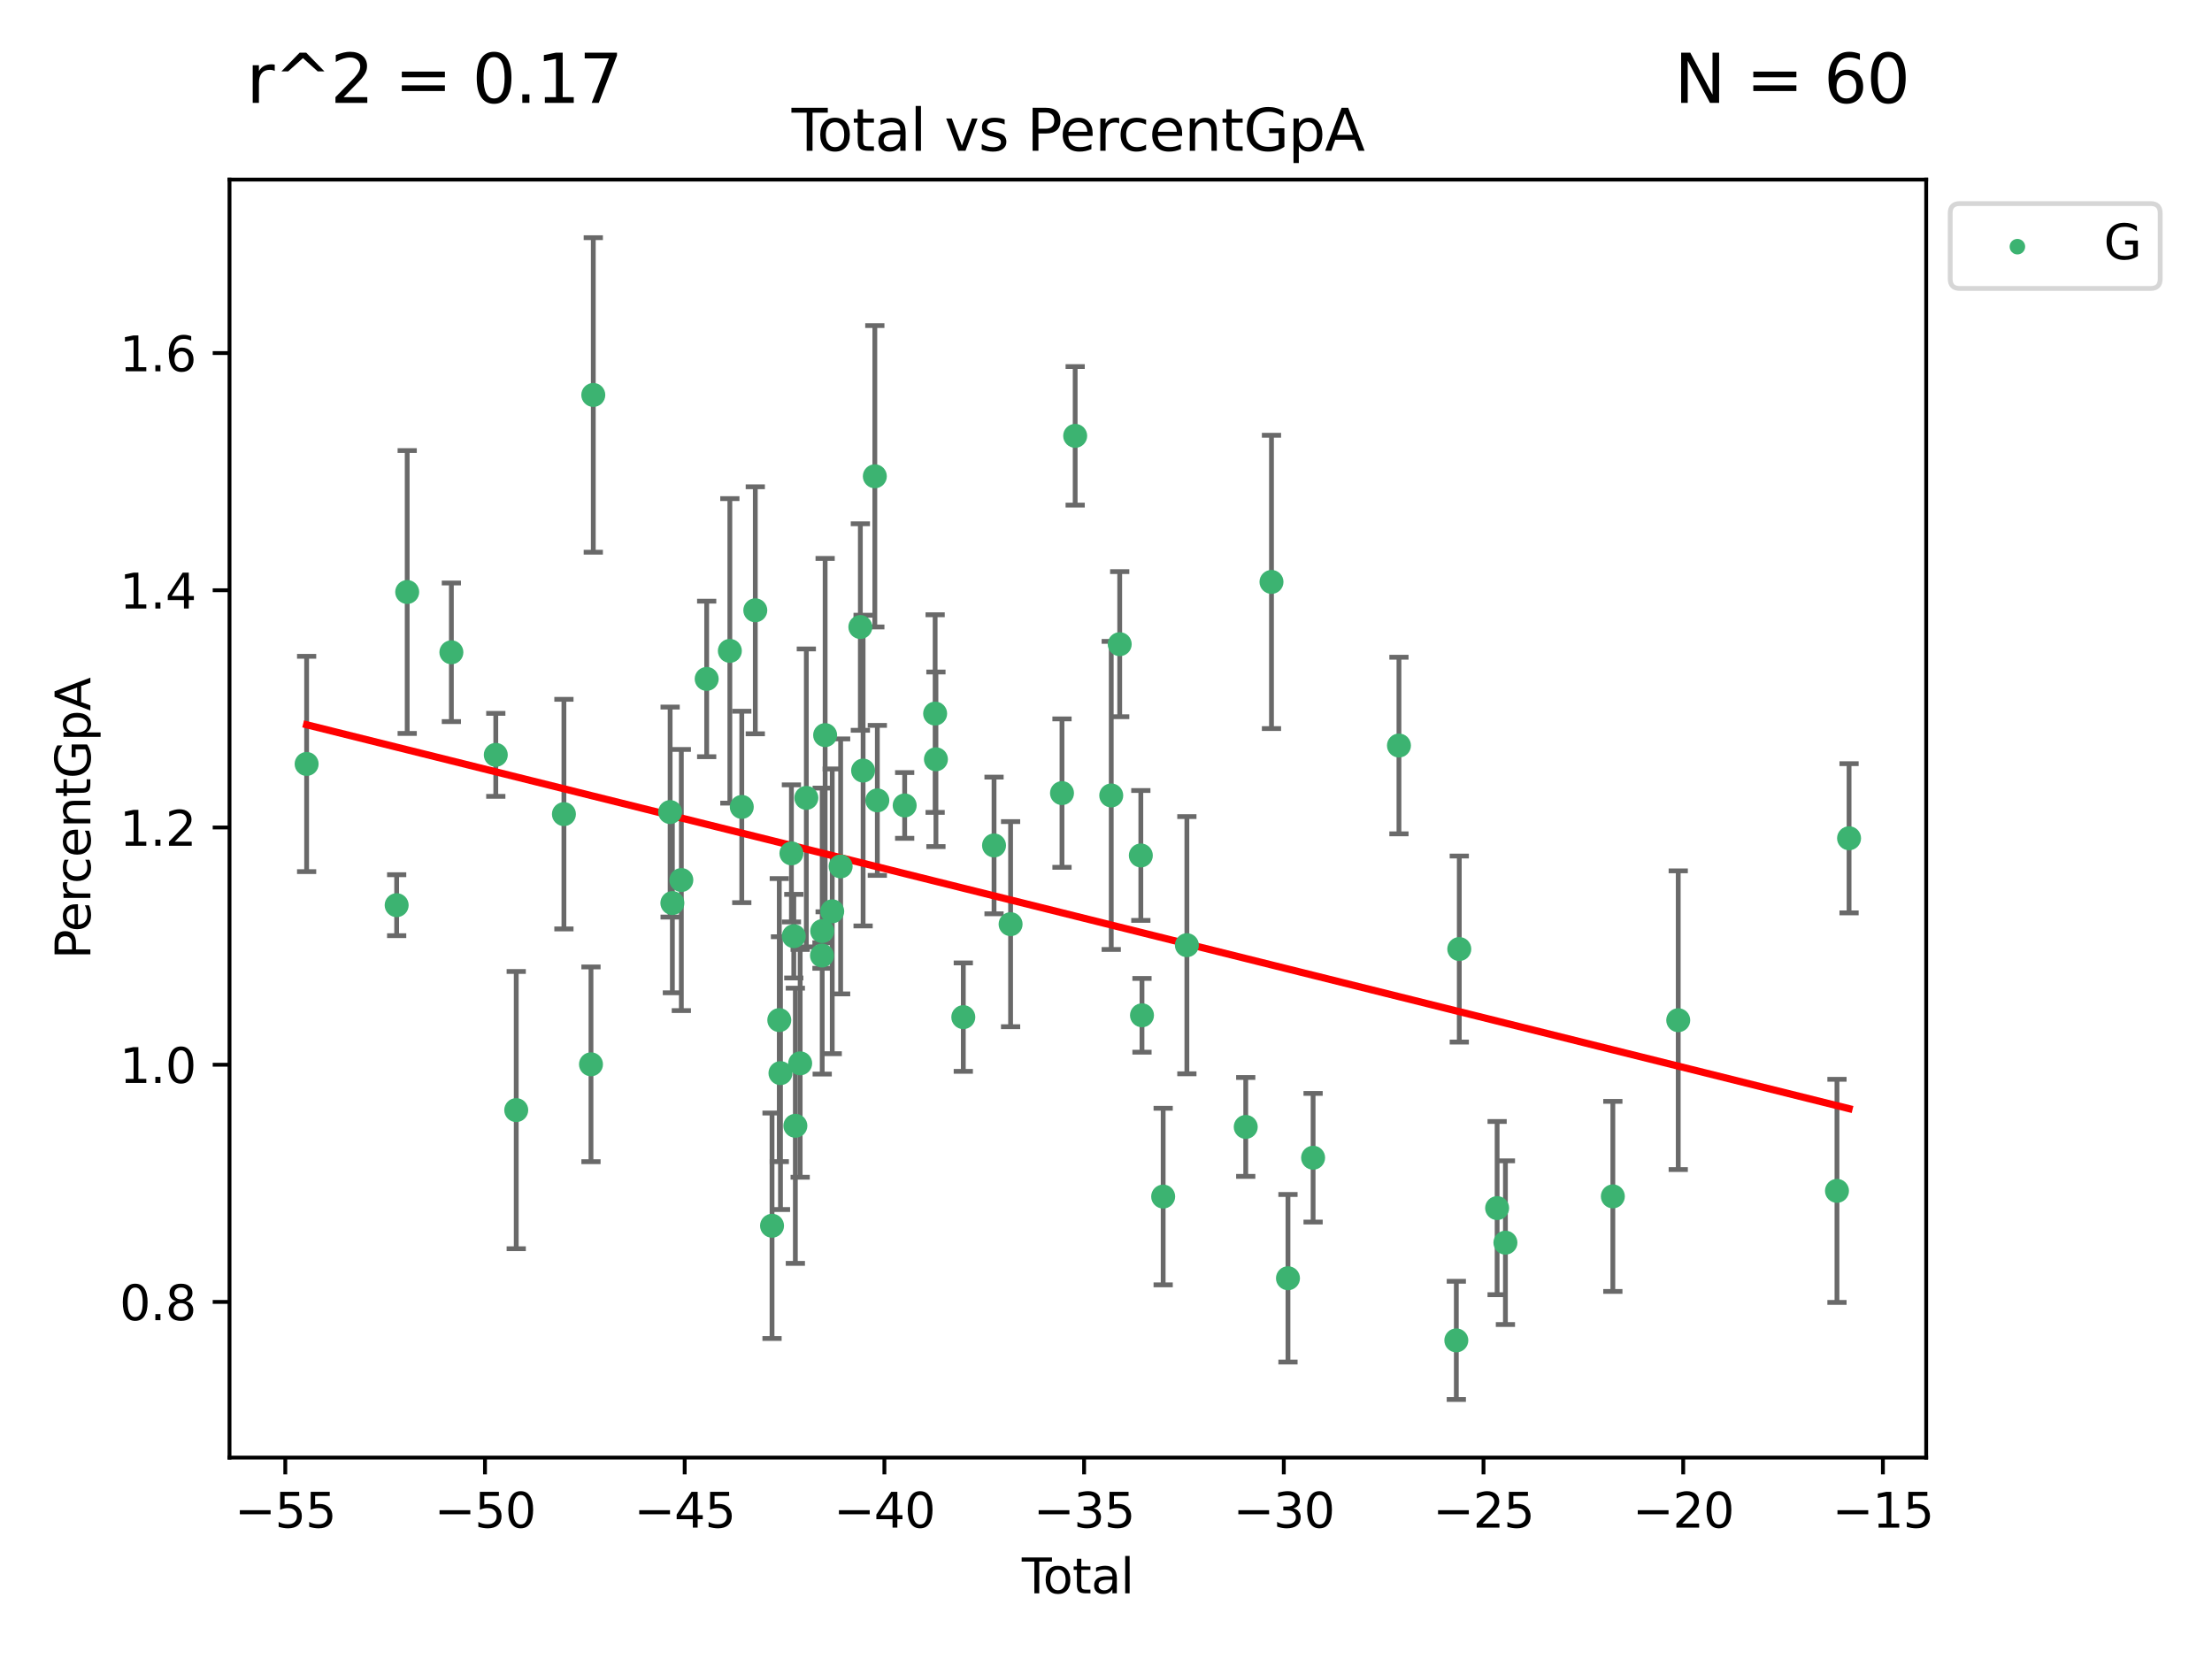 <?xml version="1.0" encoding="utf-8" standalone="no"?>
<!DOCTYPE svg PUBLIC "-//W3C//DTD SVG 1.1//EN"
  "http://www.w3.org/Graphics/SVG/1.1/DTD/svg11.dtd">
<svg xmlns:xlink="http://www.w3.org/1999/xlink" width="460.8pt" height="345.6pt" viewBox="0 0 460.8 345.6" xmlns="http://www.w3.org/2000/svg" version="1.1">
 <defs>
  <style type="text/css">*{stroke-linejoin: round; stroke-linecap: butt}</style>
 </defs>
 <g id="figure_1">
  <g id="patch_1">
   <path d="M 0 345.6 
L 460.8 345.6 
L 460.8 0 
L 0 0 
z
" style="fill: #ffffff"/>
  </g>
  <g id="axes_1">
   <g id="patch_2">
    <path d="M 47.81 303.64 
L 401.26 303.64 
L 401.26 37.411 
L 47.81 37.411 
z
" style="fill: #ffffff"/>
   </g>
   <g id="PathCollection_1">
    <defs>
     <path id="mb0b508dafa" d="M 0 1.118 
C 0.297 1.118 0.581 1 0.791 0.791 
C 1 0.581 1.118 0.297 1.118 0 
C 1.118 -0.297 1 -0.581 0.791 -0.791 
C 0.581 -1 0.297 -1.118 0 -1.118 
C -0.297 -1.118 -0.581 -1 -0.791 -0.791 
C -1 -0.581 -1.118 -0.297 -1.118 0 
C -1.118 0.297 -1 0.581 -0.791 0.791 
C -0.581 1 -0.297 1.118 0 1.118 
z
" style="stroke: #3cb371"/>
    </defs>
    <g clip-path="url(#p38a3cecf86)">
     <use xlink:href="#mb0b508dafa" x="63.876" y="159.147" style="fill: #3cb371; stroke: #3cb371"/>
     <use xlink:href="#mb0b508dafa" x="82.632" y="188.567" style="fill: #3cb371; stroke: #3cb371"/>
     <use xlink:href="#mb0b508dafa" x="84.826" y="123.325" style="fill: #3cb371; stroke: #3cb371"/>
     <use xlink:href="#mb0b508dafa" x="94.03" y="135.883" style="fill: #3cb371; stroke: #3cb371"/>
     <use xlink:href="#mb0b508dafa" x="103.282" y="157.252" style="fill: #3cb371; stroke: #3cb371"/>
     <use xlink:href="#mb0b508dafa" x="107.541" y="231.254" style="fill: #3cb371; stroke: #3cb371"/>
     <use xlink:href="#mb0b508dafa" x="117.475" y="169.597" style="fill: #3cb371; stroke: #3cb371"/>
     <use xlink:href="#mb0b508dafa" x="123.113" y="221.715" style="fill: #3cb371; stroke: #3cb371"/>
     <use xlink:href="#mb0b508dafa" x="123.593" y="82.275" style="fill: #3cb371; stroke: #3cb371"/>
     <use xlink:href="#mb0b508dafa" x="139.601" y="169.168" style="fill: #3cb371; stroke: #3cb371"/>
     <use xlink:href="#mb0b508dafa" x="140.069" y="188.124" style="fill: #3cb371; stroke: #3cb371"/>
     <use xlink:href="#mb0b508dafa" x="141.934" y="183.324" style="fill: #3cb371; stroke: #3cb371"/>
     <use xlink:href="#mb0b508dafa" x="147.214" y="141.432" style="fill: #3cb371; stroke: #3cb371"/>
     <use xlink:href="#mb0b508dafa" x="152.042" y="135.59" style="fill: #3cb371; stroke: #3cb371"/>
     <use xlink:href="#mb0b508dafa" x="154.527" y="168.099" style="fill: #3cb371; stroke: #3cb371"/>
     <use xlink:href="#mb0b508dafa" x="157.342" y="127.136" style="fill: #3cb371; stroke: #3cb371"/>
     <use xlink:href="#mb0b508dafa" x="160.829" y="255.346" style="fill: #3cb371; stroke: #3cb371"/>
     <use xlink:href="#mb0b508dafa" x="162.339" y="212.504" style="fill: #3cb371; stroke: #3cb371"/>
     <use xlink:href="#mb0b508dafa" x="162.587" y="223.553" style="fill: #3cb371; stroke: #3cb371"/>
     <use xlink:href="#mb0b508dafa" x="164.867" y="177.776" style="fill: #3cb371; stroke: #3cb371"/>
     <use xlink:href="#mb0b508dafa" x="165.362" y="195.019" style="fill: #3cb371; stroke: #3cb371"/>
     <use xlink:href="#mb0b508dafa" x="165.687" y="234.522" style="fill: #3cb371; stroke: #3cb371"/>
     <use xlink:href="#mb0b508dafa" x="166.69" y="221.514" style="fill: #3cb371; stroke: #3cb371"/>
     <use xlink:href="#mb0b508dafa" x="167.974" y="166.217" style="fill: #3cb371; stroke: #3cb371"/>
     <use xlink:href="#mb0b508dafa" x="171.235" y="199.054" style="fill: #3cb371; stroke: #3cb371"/>
     <use xlink:href="#mb0b508dafa" x="171.281" y="193.961" style="fill: #3cb371; stroke: #3cb371"/>
     <use xlink:href="#mb0b508dafa" x="171.891" y="153.139" style="fill: #3cb371; stroke: #3cb371"/>
     <use xlink:href="#mb0b508dafa" x="173.37" y="189.843" style="fill: #3cb371; stroke: #3cb371"/>
     <use xlink:href="#mb0b508dafa" x="175.12" y="180.483" style="fill: #3cb371; stroke: #3cb371"/>
     <use xlink:href="#mb0b508dafa" x="179.228" y="130.62" style="fill: #3cb371; stroke: #3cb371"/>
     <use xlink:href="#mb0b508dafa" x="179.8" y="160.525" style="fill: #3cb371; stroke: #3cb371"/>
     <use xlink:href="#mb0b508dafa" x="182.243" y="99.218" style="fill: #3cb371; stroke: #3cb371"/>
     <use xlink:href="#mb0b508dafa" x="182.766" y="166.734" style="fill: #3cb371; stroke: #3cb371"/>
     <use xlink:href="#mb0b508dafa" x="188.46" y="167.789" style="fill: #3cb371; stroke: #3cb371"/>
     <use xlink:href="#mb0b508dafa" x="194.806" y="148.652" style="fill: #3cb371; stroke: #3cb371"/>
     <use xlink:href="#mb0b508dafa" x="194.972" y="158.172" style="fill: #3cb371; stroke: #3cb371"/>
     <use xlink:href="#mb0b508dafa" x="200.674" y="211.891" style="fill: #3cb371; stroke: #3cb371"/>
     <use xlink:href="#mb0b508dafa" x="207.076" y="176.121" style="fill: #3cb371; stroke: #3cb371"/>
     <use xlink:href="#mb0b508dafa" x="210.525" y="192.52" style="fill: #3cb371; stroke: #3cb371"/>
     <use xlink:href="#mb0b508dafa" x="221.233" y="165.219" style="fill: #3cb371; stroke: #3cb371"/>
     <use xlink:href="#mb0b508dafa" x="223.979" y="90.795" style="fill: #3cb371; stroke: #3cb371"/>
     <use xlink:href="#mb0b508dafa" x="231.492" y="165.706" style="fill: #3cb371; stroke: #3cb371"/>
     <use xlink:href="#mb0b508dafa" x="233.256" y="134.195" style="fill: #3cb371; stroke: #3cb371"/>
     <use xlink:href="#mb0b508dafa" x="237.657" y="178.206" style="fill: #3cb371; stroke: #3cb371"/>
     <use xlink:href="#mb0b508dafa" x="237.897" y="211.505" style="fill: #3cb371; stroke: #3cb371"/>
     <use xlink:href="#mb0b508dafa" x="242.309" y="249.265" style="fill: #3cb371; stroke: #3cb371"/>
     <use xlink:href="#mb0b508dafa" x="247.248" y="196.899" style="fill: #3cb371; stroke: #3cb371"/>
     <use xlink:href="#mb0b508dafa" x="259.51" y="234.759" style="fill: #3cb371; stroke: #3cb371"/>
     <use xlink:href="#mb0b508dafa" x="264.872" y="121.225" style="fill: #3cb371; stroke: #3cb371"/>
     <use xlink:href="#mb0b508dafa" x="268.308" y="266.284" style="fill: #3cb371; stroke: #3cb371"/>
     <use xlink:href="#mb0b508dafa" x="273.543" y="241.175" style="fill: #3cb371; stroke: #3cb371"/>
     <use xlink:href="#mb0b508dafa" x="291.428" y="155.307" style="fill: #3cb371; stroke: #3cb371"/>
     <use xlink:href="#mb0b508dafa" x="303.379" y="279.228" style="fill: #3cb371; stroke: #3cb371"/>
     <use xlink:href="#mb0b508dafa" x="303.995" y="197.704" style="fill: #3cb371; stroke: #3cb371"/>
     <use xlink:href="#mb0b508dafa" x="311.879" y="251.669" style="fill: #3cb371; stroke: #3cb371"/>
     <use xlink:href="#mb0b508dafa" x="313.606" y="258.869" style="fill: #3cb371; stroke: #3cb371"/>
     <use xlink:href="#mb0b508dafa" x="335.986" y="249.228" style="fill: #3cb371; stroke: #3cb371"/>
     <use xlink:href="#mb0b508dafa" x="349.607" y="212.529" style="fill: #3cb371; stroke: #3cb371"/>
     <use xlink:href="#mb0b508dafa" x="382.675" y="248.078" style="fill: #3cb371; stroke: #3cb371"/>
     <use xlink:href="#mb0b508dafa" x="385.194" y="174.626" style="fill: #3cb371; stroke: #3cb371"/>
    </g>
   </g>
   <g id="matplotlib.axis_1">
    <g id="xtick_1">
     <g id="line2d_1">
      <defs>
       <path id="medd1339445" d="M 0 0 
L 0 3.5 
" style="stroke: #000000; stroke-width: 0.8"/>
      </defs>
      <g>
       <use xlink:href="#medd1339445" x="59.43" y="303.64" style="stroke: #000000; stroke-width: 0.8"/>
      </g>
     </g>
     <g id="text_1">
      <!-- −55 -->
      <g transform="translate(48.878 318.238)scale(0.1 -0.1)">
       <defs>
        <path id="DejaVuSans-2212" d="M 678 2272 
L 4684 2272 
L 4684 1741 
L 678 1741 
L 678 2272 
z
" transform="scale(0.016)"/>
        <path id="DejaVuSans-35" d="M 691 4666 
L 3169 4666 
L 3169 4134 
L 1269 4134 
L 1269 2991 
Q 1406 3038 1543 3061 
Q 1681 3084 1819 3084 
Q 2600 3084 3056 2656 
Q 3513 2228 3513 1497 
Q 3513 744 3044 326 
Q 2575 -91 1722 -91 
Q 1428 -91 1123 -41 
Q 819 9 494 109 
L 494 744 
Q 775 591 1075 516 
Q 1375 441 1709 441 
Q 2250 441 2565 725 
Q 2881 1009 2881 1497 
Q 2881 1984 2565 2268 
Q 2250 2553 1709 2553 
Q 1456 2553 1204 2497 
Q 953 2441 691 2322 
L 691 4666 
z
" transform="scale(0.016)"/>
       </defs>
       <use xlink:href="#DejaVuSans-2212"/>
       <use xlink:href="#DejaVuSans-35" x="83.789"/>
       <use xlink:href="#DejaVuSans-35" x="147.412"/>
      </g>
     </g>
    </g>
    <g id="xtick_2">
     <g id="line2d_2">
      <g>
       <use xlink:href="#medd1339445" x="101.032" y="303.64" style="stroke: #000000; stroke-width: 0.8"/>
      </g>
     </g>
     <g id="text_2">
      <!-- −50 -->
      <g transform="translate(90.48 318.238)scale(0.1 -0.1)">
       <defs>
        <path id="DejaVuSans-30" d="M 2034 4250 
Q 1547 4250 1301 3770 
Q 1056 3291 1056 2328 
Q 1056 1369 1301 889 
Q 1547 409 2034 409 
Q 2525 409 2770 889 
Q 3016 1369 3016 2328 
Q 3016 3291 2770 3770 
Q 2525 4250 2034 4250 
z
M 2034 4750 
Q 2819 4750 3233 4129 
Q 3647 3509 3647 2328 
Q 3647 1150 3233 529 
Q 2819 -91 2034 -91 
Q 1250 -91 836 529 
Q 422 1150 422 2328 
Q 422 3509 836 4129 
Q 1250 4750 2034 4750 
z
" transform="scale(0.016)"/>
       </defs>
       <use xlink:href="#DejaVuSans-2212"/>
       <use xlink:href="#DejaVuSans-35" x="83.789"/>
       <use xlink:href="#DejaVuSans-30" x="147.412"/>
      </g>
     </g>
    </g>
    <g id="xtick_3">
     <g id="line2d_3">
      <g>
       <use xlink:href="#medd1339445" x="142.634" y="303.64" style="stroke: #000000; stroke-width: 0.8"/>
      </g>
     </g>
     <g id="text_3">
      <!-- −45 -->
      <g transform="translate(132.081 318.238)scale(0.1 -0.1)">
       <defs>
        <path id="DejaVuSans-34" d="M 2419 4116 
L 825 1625 
L 2419 1625 
L 2419 4116 
z
M 2253 4666 
L 3047 4666 
L 3047 1625 
L 3713 1625 
L 3713 1100 
L 3047 1100 
L 3047 0 
L 2419 0 
L 2419 1100 
L 313 1100 
L 313 1709 
L 2253 4666 
z
" transform="scale(0.016)"/>
       </defs>
       <use xlink:href="#DejaVuSans-2212"/>
       <use xlink:href="#DejaVuSans-34" x="83.789"/>
       <use xlink:href="#DejaVuSans-35" x="147.412"/>
      </g>
     </g>
    </g>
    <g id="xtick_4">
     <g id="line2d_4">
      <g>
       <use xlink:href="#medd1339445" x="184.235" y="303.64" style="stroke: #000000; stroke-width: 0.8"/>
      </g>
     </g>
     <g id="text_4">
      <!-- −40 -->
      <g transform="translate(173.683 318.238)scale(0.1 -0.1)">
       <use xlink:href="#DejaVuSans-2212"/>
       <use xlink:href="#DejaVuSans-34" x="83.789"/>
       <use xlink:href="#DejaVuSans-30" x="147.412"/>
      </g>
     </g>
    </g>
    <g id="xtick_5">
     <g id="line2d_5">
      <g>
       <use xlink:href="#medd1339445" x="225.837" y="303.64" style="stroke: #000000; stroke-width: 0.8"/>
      </g>
     </g>
     <g id="text_5">
      <!-- −35 -->
      <g transform="translate(215.285 318.238)scale(0.1 -0.1)">
       <defs>
        <path id="DejaVuSans-33" d="M 2597 2516 
Q 3050 2419 3304 2112 
Q 3559 1806 3559 1356 
Q 3559 666 3084 287 
Q 2609 -91 1734 -91 
Q 1441 -91 1130 -33 
Q 819 25 488 141 
L 488 750 
Q 750 597 1062 519 
Q 1375 441 1716 441 
Q 2309 441 2620 675 
Q 2931 909 2931 1356 
Q 2931 1769 2642 2001 
Q 2353 2234 1838 2234 
L 1294 2234 
L 1294 2753 
L 1863 2753 
Q 2328 2753 2575 2939 
Q 2822 3125 2822 3475 
Q 2822 3834 2567 4026 
Q 2313 4219 1838 4219 
Q 1578 4219 1281 4162 
Q 984 4106 628 3988 
L 628 4550 
Q 988 4650 1302 4700 
Q 1616 4750 1894 4750 
Q 2613 4750 3031 4423 
Q 3450 4097 3450 3541 
Q 3450 3153 3228 2886 
Q 3006 2619 2597 2516 
z
" transform="scale(0.016)"/>
       </defs>
       <use xlink:href="#DejaVuSans-2212"/>
       <use xlink:href="#DejaVuSans-33" x="83.789"/>
       <use xlink:href="#DejaVuSans-35" x="147.412"/>
      </g>
     </g>
    </g>
    <g id="xtick_6">
     <g id="line2d_6">
      <g>
       <use xlink:href="#medd1339445" x="267.439" y="303.64" style="stroke: #000000; stroke-width: 0.8"/>
      </g>
     </g>
     <g id="text_6">
      <!-- −30 -->
      <g transform="translate(256.886 318.238)scale(0.1 -0.1)">
       <use xlink:href="#DejaVuSans-2212"/>
       <use xlink:href="#DejaVuSans-33" x="83.789"/>
       <use xlink:href="#DejaVuSans-30" x="147.412"/>
      </g>
     </g>
    </g>
    <g id="xtick_7">
     <g id="line2d_7">
      <g>
       <use xlink:href="#medd1339445" x="309.041" y="303.64" style="stroke: #000000; stroke-width: 0.8"/>
      </g>
     </g>
     <g id="text_7">
      <!-- −25 -->
      <g transform="translate(298.488 318.238)scale(0.1 -0.1)">
       <defs>
        <path id="DejaVuSans-32" d="M 1228 531 
L 3431 531 
L 3431 0 
L 469 0 
L 469 531 
Q 828 903 1448 1529 
Q 2069 2156 2228 2338 
Q 2531 2678 2651 2914 
Q 2772 3150 2772 3378 
Q 2772 3750 2511 3984 
Q 2250 4219 1831 4219 
Q 1534 4219 1204 4116 
Q 875 4013 500 3803 
L 500 4441 
Q 881 4594 1212 4672 
Q 1544 4750 1819 4750 
Q 2544 4750 2975 4387 
Q 3406 4025 3406 3419 
Q 3406 3131 3298 2873 
Q 3191 2616 2906 2266 
Q 2828 2175 2409 1742 
Q 1991 1309 1228 531 
z
" transform="scale(0.016)"/>
       </defs>
       <use xlink:href="#DejaVuSans-2212"/>
       <use xlink:href="#DejaVuSans-32" x="83.789"/>
       <use xlink:href="#DejaVuSans-35" x="147.412"/>
      </g>
     </g>
    </g>
    <g id="xtick_8">
     <g id="line2d_8">
      <g>
       <use xlink:href="#medd1339445" x="350.642" y="303.64" style="stroke: #000000; stroke-width: 0.8"/>
      </g>
     </g>
     <g id="text_8">
      <!-- −20 -->
      <g transform="translate(340.09 318.238)scale(0.1 -0.1)">
       <use xlink:href="#DejaVuSans-2212"/>
       <use xlink:href="#DejaVuSans-32" x="83.789"/>
       <use xlink:href="#DejaVuSans-30" x="147.412"/>
      </g>
     </g>
    </g>
    <g id="xtick_9">
     <g id="line2d_9">
      <g>
       <use xlink:href="#medd1339445" x="392.244" y="303.64" style="stroke: #000000; stroke-width: 0.8"/>
      </g>
     </g>
     <g id="text_9">
      <!-- −15 -->
      <g transform="translate(381.692 318.238)scale(0.1 -0.1)">
       <defs>
        <path id="DejaVuSans-31" d="M 794 531 
L 1825 531 
L 1825 4091 
L 703 3866 
L 703 4441 
L 1819 4666 
L 2450 4666 
L 2450 531 
L 3481 531 
L 3481 0 
L 794 0 
L 794 531 
z
" transform="scale(0.016)"/>
       </defs>
       <use xlink:href="#DejaVuSans-2212"/>
       <use xlink:href="#DejaVuSans-31" x="83.789"/>
       <use xlink:href="#DejaVuSans-35" x="147.412"/>
      </g>
     </g>
    </g>
    <g id="text_10">
     <!-- Total -->
     <g transform="translate(212.858 331.917)scale(0.1 -0.1)">
      <defs>
       <path id="DejaVuSans-54" d="M -19 4666 
L 3928 4666 
L 3928 4134 
L 2272 4134 
L 2272 0 
L 1638 0 
L 1638 4134 
L -19 4134 
L -19 4666 
z
" transform="scale(0.016)"/>
       <path id="DejaVuSans-6f" d="M 1959 3097 
Q 1497 3097 1228 2736 
Q 959 2375 959 1747 
Q 959 1119 1226 758 
Q 1494 397 1959 397 
Q 2419 397 2687 759 
Q 2956 1122 2956 1747 
Q 2956 2369 2687 2733 
Q 2419 3097 1959 3097 
z
M 1959 3584 
Q 2709 3584 3137 3096 
Q 3566 2609 3566 1747 
Q 3566 888 3137 398 
Q 2709 -91 1959 -91 
Q 1206 -91 779 398 
Q 353 888 353 1747 
Q 353 2609 779 3096 
Q 1206 3584 1959 3584 
z
" transform="scale(0.016)"/>
       <path id="DejaVuSans-74" d="M 1172 4494 
L 1172 3500 
L 2356 3500 
L 2356 3053 
L 1172 3053 
L 1172 1153 
Q 1172 725 1289 603 
Q 1406 481 1766 481 
L 2356 481 
L 2356 0 
L 1766 0 
Q 1100 0 847 248 
Q 594 497 594 1153 
L 594 3053 
L 172 3053 
L 172 3500 
L 594 3500 
L 594 4494 
L 1172 4494 
z
" transform="scale(0.016)"/>
       <path id="DejaVuSans-61" d="M 2194 1759 
Q 1497 1759 1228 1600 
Q 959 1441 959 1056 
Q 959 750 1161 570 
Q 1363 391 1709 391 
Q 2188 391 2477 730 
Q 2766 1069 2766 1631 
L 2766 1759 
L 2194 1759 
z
M 3341 1997 
L 3341 0 
L 2766 0 
L 2766 531 
Q 2569 213 2275 61 
Q 1981 -91 1556 -91 
Q 1019 -91 701 211 
Q 384 513 384 1019 
Q 384 1609 779 1909 
Q 1175 2209 1959 2209 
L 2766 2209 
L 2766 2266 
Q 2766 2663 2505 2880 
Q 2244 3097 1772 3097 
Q 1472 3097 1187 3025 
Q 903 2953 641 2809 
L 641 3341 
Q 956 3463 1253 3523 
Q 1550 3584 1831 3584 
Q 2591 3584 2966 3190 
Q 3341 2797 3341 1997 
z
" transform="scale(0.016)"/>
       <path id="DejaVuSans-6c" d="M 603 4863 
L 1178 4863 
L 1178 0 
L 603 0 
L 603 4863 
z
" transform="scale(0.016)"/>
      </defs>
      <use xlink:href="#DejaVuSans-54"/>
      <use xlink:href="#DejaVuSans-6f" x="44.084"/>
      <use xlink:href="#DejaVuSans-74" x="105.266"/>
      <use xlink:href="#DejaVuSans-61" x="144.475"/>
      <use xlink:href="#DejaVuSans-6c" x="205.754"/>
     </g>
    </g>
   </g>
   <g id="matplotlib.axis_2">
    <g id="ytick_1">
     <g id="line2d_10">
      <defs>
       <path id="m74c313bde9" d="M 0 0 
L -3.5 0 
" style="stroke: #000000; stroke-width: 0.8"/>
      </defs>
      <g>
       <use xlink:href="#m74c313bde9" x="47.81" y="271.219" style="stroke: #000000; stroke-width: 0.8"/>
      </g>
     </g>
     <g id="text_11">
      <!-- 0.8 -->
      <g transform="translate(24.907 275.018)scale(0.1 -0.1)">
       <defs>
        <path id="DejaVuSans-2e" d="M 684 794 
L 1344 794 
L 1344 0 
L 684 0 
L 684 794 
z
" transform="scale(0.016)"/>
        <path id="DejaVuSans-38" d="M 2034 2216 
Q 1584 2216 1326 1975 
Q 1069 1734 1069 1313 
Q 1069 891 1326 650 
Q 1584 409 2034 409 
Q 2484 409 2743 651 
Q 3003 894 3003 1313 
Q 3003 1734 2745 1975 
Q 2488 2216 2034 2216 
z
M 1403 2484 
Q 997 2584 770 2862 
Q 544 3141 544 3541 
Q 544 4100 942 4425 
Q 1341 4750 2034 4750 
Q 2731 4750 3128 4425 
Q 3525 4100 3525 3541 
Q 3525 3141 3298 2862 
Q 3072 2584 2669 2484 
Q 3125 2378 3379 2068 
Q 3634 1759 3634 1313 
Q 3634 634 3220 271 
Q 2806 -91 2034 -91 
Q 1263 -91 848 271 
Q 434 634 434 1313 
Q 434 1759 690 2068 
Q 947 2378 1403 2484 
z
M 1172 3481 
Q 1172 3119 1398 2916 
Q 1625 2713 2034 2713 
Q 2441 2713 2670 2916 
Q 2900 3119 2900 3481 
Q 2900 3844 2670 4047 
Q 2441 4250 2034 4250 
Q 1625 4250 1398 4047 
Q 1172 3844 1172 3481 
z
" transform="scale(0.016)"/>
       </defs>
       <use xlink:href="#DejaVuSans-30"/>
       <use xlink:href="#DejaVuSans-2e" x="63.623"/>
       <use xlink:href="#DejaVuSans-38" x="95.41"/>
      </g>
     </g>
    </g>
    <g id="ytick_2">
     <g id="line2d_11">
      <g>
       <use xlink:href="#m74c313bde9" x="47.81" y="221.8" style="stroke: #000000; stroke-width: 0.8"/>
      </g>
     </g>
     <g id="text_12">
      <!-- 1.0 -->
      <g transform="translate(24.907 225.599)scale(0.1 -0.1)">
       <use xlink:href="#DejaVuSans-31"/>
       <use xlink:href="#DejaVuSans-2e" x="63.623"/>
       <use xlink:href="#DejaVuSans-30" x="95.41"/>
      </g>
     </g>
    </g>
    <g id="ytick_3">
     <g id="line2d_12">
      <g>
       <use xlink:href="#m74c313bde9" x="47.81" y="172.382" style="stroke: #000000; stroke-width: 0.8"/>
      </g>
     </g>
     <g id="text_13">
      <!-- 1.2 -->
      <g transform="translate(24.907 176.181)scale(0.1 -0.1)">
       <use xlink:href="#DejaVuSans-31"/>
       <use xlink:href="#DejaVuSans-2e" x="63.623"/>
       <use xlink:href="#DejaVuSans-32" x="95.41"/>
      </g>
     </g>
    </g>
    <g id="ytick_4">
     <g id="line2d_13">
      <g>
       <use xlink:href="#m74c313bde9" x="47.81" y="122.963" style="stroke: #000000; stroke-width: 0.8"/>
      </g>
     </g>
     <g id="text_14">
      <!-- 1.4 -->
      <g transform="translate(24.907 126.763)scale(0.1 -0.1)">
       <use xlink:href="#DejaVuSans-31"/>
       <use xlink:href="#DejaVuSans-2e" x="63.623"/>
       <use xlink:href="#DejaVuSans-34" x="95.41"/>
      </g>
     </g>
    </g>
    <g id="ytick_5">
     <g id="line2d_14">
      <g>
       <use xlink:href="#m74c313bde9" x="47.81" y="73.545" style="stroke: #000000; stroke-width: 0.8"/>
      </g>
     </g>
     <g id="text_15">
      <!-- 1.6 -->
      <g transform="translate(24.907 77.344)scale(0.1 -0.1)">
       <defs>
        <path id="DejaVuSans-36" d="M 2113 2584 
Q 1688 2584 1439 2293 
Q 1191 2003 1191 1497 
Q 1191 994 1439 701 
Q 1688 409 2113 409 
Q 2538 409 2786 701 
Q 3034 994 3034 1497 
Q 3034 2003 2786 2293 
Q 2538 2584 2113 2584 
z
M 3366 4563 
L 3366 3988 
Q 3128 4100 2886 4159 
Q 2644 4219 2406 4219 
Q 1781 4219 1451 3797 
Q 1122 3375 1075 2522 
Q 1259 2794 1537 2939 
Q 1816 3084 2150 3084 
Q 2853 3084 3261 2657 
Q 3669 2231 3669 1497 
Q 3669 778 3244 343 
Q 2819 -91 2113 -91 
Q 1303 -91 875 529 
Q 447 1150 447 2328 
Q 447 3434 972 4092 
Q 1497 4750 2381 4750 
Q 2619 4750 2861 4703 
Q 3103 4656 3366 4563 
z
" transform="scale(0.016)"/>
       </defs>
       <use xlink:href="#DejaVuSans-31"/>
       <use xlink:href="#DejaVuSans-2e" x="63.623"/>
       <use xlink:href="#DejaVuSans-36" x="95.41"/>
      </g>
     </g>
    </g>
    <g id="text_16">
     <!-- PercentGpA -->
     <g transform="translate(18.827 199.802)rotate(-90)scale(0.1 -0.1)">
      <defs>
       <path id="DejaVuSans-50" d="M 1259 4147 
L 1259 2394 
L 2053 2394 
Q 2494 2394 2734 2622 
Q 2975 2850 2975 3272 
Q 2975 3691 2734 3919 
Q 2494 4147 2053 4147 
L 1259 4147 
z
M 628 4666 
L 2053 4666 
Q 2838 4666 3239 4311 
Q 3641 3956 3641 3272 
Q 3641 2581 3239 2228 
Q 2838 1875 2053 1875 
L 1259 1875 
L 1259 0 
L 628 0 
L 628 4666 
z
" transform="scale(0.016)"/>
       <path id="DejaVuSans-65" d="M 3597 1894 
L 3597 1613 
L 953 1613 
Q 991 1019 1311 708 
Q 1631 397 2203 397 
Q 2534 397 2845 478 
Q 3156 559 3463 722 
L 3463 178 
Q 3153 47 2828 -22 
Q 2503 -91 2169 -91 
Q 1331 -91 842 396 
Q 353 884 353 1716 
Q 353 2575 817 3079 
Q 1281 3584 2069 3584 
Q 2775 3584 3186 3129 
Q 3597 2675 3597 1894 
z
M 3022 2063 
Q 3016 2534 2758 2815 
Q 2500 3097 2075 3097 
Q 1594 3097 1305 2825 
Q 1016 2553 972 2059 
L 3022 2063 
z
" transform="scale(0.016)"/>
       <path id="DejaVuSans-72" d="M 2631 2963 
Q 2534 3019 2420 3045 
Q 2306 3072 2169 3072 
Q 1681 3072 1420 2755 
Q 1159 2438 1159 1844 
L 1159 0 
L 581 0 
L 581 3500 
L 1159 3500 
L 1159 2956 
Q 1341 3275 1631 3429 
Q 1922 3584 2338 3584 
Q 2397 3584 2469 3576 
Q 2541 3569 2628 3553 
L 2631 2963 
z
" transform="scale(0.016)"/>
       <path id="DejaVuSans-63" d="M 3122 3366 
L 3122 2828 
Q 2878 2963 2633 3030 
Q 2388 3097 2138 3097 
Q 1578 3097 1268 2742 
Q 959 2388 959 1747 
Q 959 1106 1268 751 
Q 1578 397 2138 397 
Q 2388 397 2633 464 
Q 2878 531 3122 666 
L 3122 134 
Q 2881 22 2623 -34 
Q 2366 -91 2075 -91 
Q 1284 -91 818 406 
Q 353 903 353 1747 
Q 353 2603 823 3093 
Q 1294 3584 2113 3584 
Q 2378 3584 2631 3529 
Q 2884 3475 3122 3366 
z
" transform="scale(0.016)"/>
       <path id="DejaVuSans-6e" d="M 3513 2113 
L 3513 0 
L 2938 0 
L 2938 2094 
Q 2938 2591 2744 2837 
Q 2550 3084 2163 3084 
Q 1697 3084 1428 2787 
Q 1159 2491 1159 1978 
L 1159 0 
L 581 0 
L 581 3500 
L 1159 3500 
L 1159 2956 
Q 1366 3272 1645 3428 
Q 1925 3584 2291 3584 
Q 2894 3584 3203 3211 
Q 3513 2838 3513 2113 
z
" transform="scale(0.016)"/>
       <path id="DejaVuSans-47" d="M 3809 666 
L 3809 1919 
L 2778 1919 
L 2778 2438 
L 4434 2438 
L 4434 434 
Q 4069 175 3628 42 
Q 3188 -91 2688 -91 
Q 1594 -91 976 548 
Q 359 1188 359 2328 
Q 359 3472 976 4111 
Q 1594 4750 2688 4750 
Q 3144 4750 3555 4637 
Q 3966 4525 4313 4306 
L 4313 3634 
Q 3963 3931 3569 4081 
Q 3175 4231 2741 4231 
Q 1884 4231 1454 3753 
Q 1025 3275 1025 2328 
Q 1025 1384 1454 906 
Q 1884 428 2741 428 
Q 3075 428 3337 486 
Q 3600 544 3809 666 
z
" transform="scale(0.016)"/>
       <path id="DejaVuSans-70" d="M 1159 525 
L 1159 -1331 
L 581 -1331 
L 581 3500 
L 1159 3500 
L 1159 2969 
Q 1341 3281 1617 3432 
Q 1894 3584 2278 3584 
Q 2916 3584 3314 3078 
Q 3713 2572 3713 1747 
Q 3713 922 3314 415 
Q 2916 -91 2278 -91 
Q 1894 -91 1617 61 
Q 1341 213 1159 525 
z
M 3116 1747 
Q 3116 2381 2855 2742 
Q 2594 3103 2138 3103 
Q 1681 3103 1420 2742 
Q 1159 2381 1159 1747 
Q 1159 1113 1420 752 
Q 1681 391 2138 391 
Q 2594 391 2855 752 
Q 3116 1113 3116 1747 
z
" transform="scale(0.016)"/>
       <path id="DejaVuSans-41" d="M 2188 4044 
L 1331 1722 
L 3047 1722 
L 2188 4044 
z
M 1831 4666 
L 2547 4666 
L 4325 0 
L 3669 0 
L 3244 1197 
L 1141 1197 
L 716 0 
L 50 0 
L 1831 4666 
z
" transform="scale(0.016)"/>
      </defs>
      <use xlink:href="#DejaVuSans-50"/>
      <use xlink:href="#DejaVuSans-65" x="56.678"/>
      <use xlink:href="#DejaVuSans-72" x="118.201"/>
      <use xlink:href="#DejaVuSans-63" x="157.064"/>
      <use xlink:href="#DejaVuSans-65" x="212.045"/>
      <use xlink:href="#DejaVuSans-6e" x="273.568"/>
      <use xlink:href="#DejaVuSans-74" x="336.947"/>
      <use xlink:href="#DejaVuSans-47" x="376.156"/>
      <use xlink:href="#DejaVuSans-70" x="453.646"/>
      <use xlink:href="#DejaVuSans-41" x="517.123"/>
     </g>
    </g>
   </g>
   <g id="LineCollection_1">
    <path d="M 63.876 181.573 
L 63.876 136.721 
" clip-path="url(#p38a3cecf86)" style="fill: none; stroke: #696969"/>
    <path d="M 82.632 194.918 
L 82.632 182.217 
" clip-path="url(#p38a3cecf86)" style="fill: none; stroke: #696969"/>
    <path d="M 84.826 152.79 
L 84.826 93.86 
" clip-path="url(#p38a3cecf86)" style="fill: none; stroke: #696969"/>
    <path d="M 94.03 150.319 
L 94.03 121.447 
" clip-path="url(#p38a3cecf86)" style="fill: none; stroke: #696969"/>
    <path d="M 103.282 165.898 
L 103.282 148.606 
" clip-path="url(#p38a3cecf86)" style="fill: none; stroke: #696969"/>
    <path d="M 107.541 260.128 
L 107.541 202.38 
" clip-path="url(#p38a3cecf86)" style="fill: none; stroke: #696969"/>
    <path d="M 117.475 193.51 
L 117.475 145.683 
" clip-path="url(#p38a3cecf86)" style="fill: none; stroke: #696969"/>
    <path d="M 123.113 241.999 
L 123.113 201.431 
" clip-path="url(#p38a3cecf86)" style="fill: none; stroke: #696969"/>
    <path d="M 123.593 115.038 
L 123.593 49.513 
" clip-path="url(#p38a3cecf86)" style="fill: none; stroke: #696969"/>
    <path d="M 139.601 191.041 
L 139.601 147.295 
" clip-path="url(#p38a3cecf86)" style="fill: none; stroke: #696969"/>
    <path d="M 140.069 206.817 
L 140.069 169.431 
" clip-path="url(#p38a3cecf86)" style="fill: none; stroke: #696969"/>
    <path d="M 141.934 210.526 
L 141.934 156.123 
" clip-path="url(#p38a3cecf86)" style="fill: none; stroke: #696969"/>
    <path d="M 147.214 157.634 
L 147.214 125.231 
" clip-path="url(#p38a3cecf86)" style="fill: none; stroke: #696969"/>
    <path d="M 152.042 167.309 
L 152.042 103.872 
" clip-path="url(#p38a3cecf86)" style="fill: none; stroke: #696969"/>
    <path d="M 154.527 188.038 
L 154.527 148.16 
" clip-path="url(#p38a3cecf86)" style="fill: none; stroke: #696969"/>
    <path d="M 157.342 152.861 
L 157.342 101.41 
" clip-path="url(#p38a3cecf86)" style="fill: none; stroke: #696969"/>
    <path d="M 160.829 278.83 
L 160.829 231.862 
" clip-path="url(#p38a3cecf86)" style="fill: none; stroke: #696969"/>
    <path d="M 162.339 241.986 
L 162.339 183.022 
" clip-path="url(#p38a3cecf86)" style="fill: none; stroke: #696969"/>
    <path d="M 162.587 251.964 
L 162.587 195.142 
" clip-path="url(#p38a3cecf86)" style="fill: none; stroke: #696969"/>
    <path d="M 164.867 192.053 
L 164.867 163.499 
" clip-path="url(#p38a3cecf86)" style="fill: none; stroke: #696969"/>
    <path d="M 165.362 203.728 
L 165.362 186.311 
" clip-path="url(#p38a3cecf86)" style="fill: none; stroke: #696969"/>
    <path d="M 165.687 263.185 
L 165.687 205.859 
" clip-path="url(#p38a3cecf86)" style="fill: none; stroke: #696969"/>
    <path d="M 166.69 245.235 
L 166.69 197.793 
" clip-path="url(#p38a3cecf86)" style="fill: none; stroke: #696969"/>
    <path d="M 167.974 197.251 
L 167.974 135.183 
" clip-path="url(#p38a3cecf86)" style="fill: none; stroke: #696969"/>
    <path d="M 171.235 201.713 
L 171.235 196.395 
" clip-path="url(#p38a3cecf86)" style="fill: none; stroke: #696969"/>
    <path d="M 171.281 223.745 
L 171.281 164.177 
" clip-path="url(#p38a3cecf86)" style="fill: none; stroke: #696969"/>
    <path d="M 171.891 189.948 
L 171.891 116.329 
" clip-path="url(#p38a3cecf86)" style="fill: none; stroke: #696969"/>
    <path d="M 173.37 219.499 
L 173.37 160.187 
" clip-path="url(#p38a3cecf86)" style="fill: none; stroke: #696969"/>
    <path d="M 175.12 207.043 
L 175.12 153.923 
" clip-path="url(#p38a3cecf86)" style="fill: none; stroke: #696969"/>
    <path d="M 179.228 152.131 
L 179.228 109.108 
" clip-path="url(#p38a3cecf86)" style="fill: none; stroke: #696969"/>
    <path d="M 179.8 192.887 
L 179.8 128.163 
" clip-path="url(#p38a3cecf86)" style="fill: none; stroke: #696969"/>
    <path d="M 182.243 130.611 
L 182.243 67.826 
" clip-path="url(#p38a3cecf86)" style="fill: none; stroke: #696969"/>
    <path d="M 182.766 182.36 
L 182.766 151.109 
" clip-path="url(#p38a3cecf86)" style="fill: none; stroke: #696969"/>
    <path d="M 188.46 174.637 
L 188.46 160.941 
" clip-path="url(#p38a3cecf86)" style="fill: none; stroke: #696969"/>
    <path d="M 194.806 169.24 
L 194.806 128.064 
" clip-path="url(#p38a3cecf86)" style="fill: none; stroke: #696969"/>
    <path d="M 194.972 176.355 
L 194.972 139.989 
" clip-path="url(#p38a3cecf86)" style="fill: none; stroke: #696969"/>
    <path d="M 200.674 223.183 
L 200.674 200.599 
" clip-path="url(#p38a3cecf86)" style="fill: none; stroke: #696969"/>
    <path d="M 207.076 190.358 
L 207.076 161.885 
" clip-path="url(#p38a3cecf86)" style="fill: none; stroke: #696969"/>
    <path d="M 210.525 213.886 
L 210.525 171.154 
" clip-path="url(#p38a3cecf86)" style="fill: none; stroke: #696969"/>
    <path d="M 221.233 180.679 
L 221.233 149.759 
" clip-path="url(#p38a3cecf86)" style="fill: none; stroke: #696969"/>
    <path d="M 223.979 105.223 
L 223.979 76.367 
" clip-path="url(#p38a3cecf86)" style="fill: none; stroke: #696969"/>
    <path d="M 231.492 197.796 
L 231.492 133.617 
" clip-path="url(#p38a3cecf86)" style="fill: none; stroke: #696969"/>
    <path d="M 233.256 149.309 
L 233.256 119.081 
" clip-path="url(#p38a3cecf86)" style="fill: none; stroke: #696969"/>
    <path d="M 237.657 191.732 
L 237.657 164.679 
" clip-path="url(#p38a3cecf86)" style="fill: none; stroke: #696969"/>
    <path d="M 237.897 219.188 
L 237.897 203.823 
" clip-path="url(#p38a3cecf86)" style="fill: none; stroke: #696969"/>
    <path d="M 242.309 267.658 
L 242.309 230.871 
" clip-path="url(#p38a3cecf86)" style="fill: none; stroke: #696969"/>
    <path d="M 247.248 223.689 
L 247.248 170.11 
" clip-path="url(#p38a3cecf86)" style="fill: none; stroke: #696969"/>
    <path d="M 259.51 245.061 
L 259.51 224.457 
" clip-path="url(#p38a3cecf86)" style="fill: none; stroke: #696969"/>
    <path d="M 264.872 151.777 
L 264.872 90.673 
" clip-path="url(#p38a3cecf86)" style="fill: none; stroke: #696969"/>
    <path d="M 268.308 283.736 
L 268.308 248.831 
" clip-path="url(#p38a3cecf86)" style="fill: none; stroke: #696969"/>
    <path d="M 273.543 254.573 
L 273.543 227.777 
" clip-path="url(#p38a3cecf86)" style="fill: none; stroke: #696969"/>
    <path d="M 291.428 173.703 
L 291.428 136.912 
" clip-path="url(#p38a3cecf86)" style="fill: none; stroke: #696969"/>
    <path d="M 303.379 291.539 
L 303.379 266.917 
" clip-path="url(#p38a3cecf86)" style="fill: none; stroke: #696969"/>
    <path d="M 303.995 217.078 
L 303.995 178.331 
" clip-path="url(#p38a3cecf86)" style="fill: none; stroke: #696969"/>
    <path d="M 311.879 269.709 
L 311.879 233.629 
" clip-path="url(#p38a3cecf86)" style="fill: none; stroke: #696969"/>
    <path d="M 313.606 275.917 
L 313.606 241.821 
" clip-path="url(#p38a3cecf86)" style="fill: none; stroke: #696969"/>
    <path d="M 335.986 269.024 
L 335.986 229.432 
" clip-path="url(#p38a3cecf86)" style="fill: none; stroke: #696969"/>
    <path d="M 349.607 243.644 
L 349.607 181.414 
" clip-path="url(#p38a3cecf86)" style="fill: none; stroke: #696969"/>
    <path d="M 382.675 271.318 
L 382.675 224.838 
" clip-path="url(#p38a3cecf86)" style="fill: none; stroke: #696969"/>
    <path d="M 385.194 190.169 
L 385.194 159.083 
" clip-path="url(#p38a3cecf86)" style="fill: none; stroke: #696969"/>
   </g>
   <g id="line2d_15">
    <defs>
     <path id="mc469399f80" d="M 2 0 
L -2 -0 
" style="stroke: #696969"/>
    </defs>
    <g clip-path="url(#p38a3cecf86)">
     <use xlink:href="#mc469399f80" x="63.876" y="181.573" style="fill: #696969; stroke: #696969"/>
     <use xlink:href="#mc469399f80" x="82.632" y="194.918" style="fill: #696969; stroke: #696969"/>
     <use xlink:href="#mc469399f80" x="84.826" y="152.79" style="fill: #696969; stroke: #696969"/>
     <use xlink:href="#mc469399f80" x="94.03" y="150.319" style="fill: #696969; stroke: #696969"/>
     <use xlink:href="#mc469399f80" x="103.282" y="165.898" style="fill: #696969; stroke: #696969"/>
     <use xlink:href="#mc469399f80" x="107.541" y="260.128" style="fill: #696969; stroke: #696969"/>
     <use xlink:href="#mc469399f80" x="117.475" y="193.51" style="fill: #696969; stroke: #696969"/>
     <use xlink:href="#mc469399f80" x="123.113" y="241.999" style="fill: #696969; stroke: #696969"/>
     <use xlink:href="#mc469399f80" x="123.593" y="115.038" style="fill: #696969; stroke: #696969"/>
     <use xlink:href="#mc469399f80" x="139.601" y="191.041" style="fill: #696969; stroke: #696969"/>
     <use xlink:href="#mc469399f80" x="140.069" y="206.817" style="fill: #696969; stroke: #696969"/>
     <use xlink:href="#mc469399f80" x="141.934" y="210.526" style="fill: #696969; stroke: #696969"/>
     <use xlink:href="#mc469399f80" x="147.214" y="157.634" style="fill: #696969; stroke: #696969"/>
     <use xlink:href="#mc469399f80" x="152.042" y="167.309" style="fill: #696969; stroke: #696969"/>
     <use xlink:href="#mc469399f80" x="154.527" y="188.038" style="fill: #696969; stroke: #696969"/>
     <use xlink:href="#mc469399f80" x="157.342" y="152.861" style="fill: #696969; stroke: #696969"/>
     <use xlink:href="#mc469399f80" x="160.829" y="278.83" style="fill: #696969; stroke: #696969"/>
     <use xlink:href="#mc469399f80" x="162.339" y="241.986" style="fill: #696969; stroke: #696969"/>
     <use xlink:href="#mc469399f80" x="162.587" y="251.964" style="fill: #696969; stroke: #696969"/>
     <use xlink:href="#mc469399f80" x="164.867" y="192.053" style="fill: #696969; stroke: #696969"/>
     <use xlink:href="#mc469399f80" x="165.362" y="203.728" style="fill: #696969; stroke: #696969"/>
     <use xlink:href="#mc469399f80" x="165.687" y="263.185" style="fill: #696969; stroke: #696969"/>
     <use xlink:href="#mc469399f80" x="166.69" y="245.235" style="fill: #696969; stroke: #696969"/>
     <use xlink:href="#mc469399f80" x="167.974" y="197.251" style="fill: #696969; stroke: #696969"/>
     <use xlink:href="#mc469399f80" x="171.235" y="201.713" style="fill: #696969; stroke: #696969"/>
     <use xlink:href="#mc469399f80" x="171.281" y="223.745" style="fill: #696969; stroke: #696969"/>
     <use xlink:href="#mc469399f80" x="171.891" y="189.948" style="fill: #696969; stroke: #696969"/>
     <use xlink:href="#mc469399f80" x="173.37" y="219.499" style="fill: #696969; stroke: #696969"/>
     <use xlink:href="#mc469399f80" x="175.12" y="207.043" style="fill: #696969; stroke: #696969"/>
     <use xlink:href="#mc469399f80" x="179.228" y="152.131" style="fill: #696969; stroke: #696969"/>
     <use xlink:href="#mc469399f80" x="179.8" y="192.887" style="fill: #696969; stroke: #696969"/>
     <use xlink:href="#mc469399f80" x="182.243" y="130.611" style="fill: #696969; stroke: #696969"/>
     <use xlink:href="#mc469399f80" x="182.766" y="182.36" style="fill: #696969; stroke: #696969"/>
     <use xlink:href="#mc469399f80" x="188.46" y="174.637" style="fill: #696969; stroke: #696969"/>
     <use xlink:href="#mc469399f80" x="194.806" y="169.24" style="fill: #696969; stroke: #696969"/>
     <use xlink:href="#mc469399f80" x="194.972" y="176.355" style="fill: #696969; stroke: #696969"/>
     <use xlink:href="#mc469399f80" x="200.674" y="223.183" style="fill: #696969; stroke: #696969"/>
     <use xlink:href="#mc469399f80" x="207.076" y="190.358" style="fill: #696969; stroke: #696969"/>
     <use xlink:href="#mc469399f80" x="210.525" y="213.886" style="fill: #696969; stroke: #696969"/>
     <use xlink:href="#mc469399f80" x="221.233" y="180.679" style="fill: #696969; stroke: #696969"/>
     <use xlink:href="#mc469399f80" x="223.979" y="105.223" style="fill: #696969; stroke: #696969"/>
     <use xlink:href="#mc469399f80" x="231.492" y="197.796" style="fill: #696969; stroke: #696969"/>
     <use xlink:href="#mc469399f80" x="233.256" y="149.309" style="fill: #696969; stroke: #696969"/>
     <use xlink:href="#mc469399f80" x="237.657" y="191.732" style="fill: #696969; stroke: #696969"/>
     <use xlink:href="#mc469399f80" x="237.897" y="219.188" style="fill: #696969; stroke: #696969"/>
     <use xlink:href="#mc469399f80" x="242.309" y="267.658" style="fill: #696969; stroke: #696969"/>
     <use xlink:href="#mc469399f80" x="247.248" y="223.689" style="fill: #696969; stroke: #696969"/>
     <use xlink:href="#mc469399f80" x="259.51" y="245.061" style="fill: #696969; stroke: #696969"/>
     <use xlink:href="#mc469399f80" x="264.872" y="151.777" style="fill: #696969; stroke: #696969"/>
     <use xlink:href="#mc469399f80" x="268.308" y="283.736" style="fill: #696969; stroke: #696969"/>
     <use xlink:href="#mc469399f80" x="273.543" y="254.573" style="fill: #696969; stroke: #696969"/>
     <use xlink:href="#mc469399f80" x="291.428" y="173.703" style="fill: #696969; stroke: #696969"/>
     <use xlink:href="#mc469399f80" x="303.379" y="291.539" style="fill: #696969; stroke: #696969"/>
     <use xlink:href="#mc469399f80" x="303.995" y="217.078" style="fill: #696969; stroke: #696969"/>
     <use xlink:href="#mc469399f80" x="311.879" y="269.709" style="fill: #696969; stroke: #696969"/>
     <use xlink:href="#mc469399f80" x="313.606" y="275.917" style="fill: #696969; stroke: #696969"/>
     <use xlink:href="#mc469399f80" x="335.986" y="269.024" style="fill: #696969; stroke: #696969"/>
     <use xlink:href="#mc469399f80" x="349.607" y="243.644" style="fill: #696969; stroke: #696969"/>
     <use xlink:href="#mc469399f80" x="382.675" y="271.318" style="fill: #696969; stroke: #696969"/>
     <use xlink:href="#mc469399f80" x="385.194" y="190.169" style="fill: #696969; stroke: #696969"/>
    </g>
   </g>
   <g id="line2d_16">
    <g clip-path="url(#p38a3cecf86)">
     <use xlink:href="#mc469399f80" x="63.876" y="136.721" style="fill: #696969; stroke: #696969"/>
     <use xlink:href="#mc469399f80" x="82.632" y="182.217" style="fill: #696969; stroke: #696969"/>
     <use xlink:href="#mc469399f80" x="84.826" y="93.86" style="fill: #696969; stroke: #696969"/>
     <use xlink:href="#mc469399f80" x="94.03" y="121.447" style="fill: #696969; stroke: #696969"/>
     <use xlink:href="#mc469399f80" x="103.282" y="148.606" style="fill: #696969; stroke: #696969"/>
     <use xlink:href="#mc469399f80" x="107.541" y="202.38" style="fill: #696969; stroke: #696969"/>
     <use xlink:href="#mc469399f80" x="117.475" y="145.683" style="fill: #696969; stroke: #696969"/>
     <use xlink:href="#mc469399f80" x="123.113" y="201.431" style="fill: #696969; stroke: #696969"/>
     <use xlink:href="#mc469399f80" x="123.593" y="49.513" style="fill: #696969; stroke: #696969"/>
     <use xlink:href="#mc469399f80" x="139.601" y="147.295" style="fill: #696969; stroke: #696969"/>
     <use xlink:href="#mc469399f80" x="140.069" y="169.431" style="fill: #696969; stroke: #696969"/>
     <use xlink:href="#mc469399f80" x="141.934" y="156.123" style="fill: #696969; stroke: #696969"/>
     <use xlink:href="#mc469399f80" x="147.214" y="125.231" style="fill: #696969; stroke: #696969"/>
     <use xlink:href="#mc469399f80" x="152.042" y="103.872" style="fill: #696969; stroke: #696969"/>
     <use xlink:href="#mc469399f80" x="154.527" y="148.16" style="fill: #696969; stroke: #696969"/>
     <use xlink:href="#mc469399f80" x="157.342" y="101.41" style="fill: #696969; stroke: #696969"/>
     <use xlink:href="#mc469399f80" x="160.829" y="231.862" style="fill: #696969; stroke: #696969"/>
     <use xlink:href="#mc469399f80" x="162.339" y="183.022" style="fill: #696969; stroke: #696969"/>
     <use xlink:href="#mc469399f80" x="162.587" y="195.142" style="fill: #696969; stroke: #696969"/>
     <use xlink:href="#mc469399f80" x="164.867" y="163.499" style="fill: #696969; stroke: #696969"/>
     <use xlink:href="#mc469399f80" x="165.362" y="186.311" style="fill: #696969; stroke: #696969"/>
     <use xlink:href="#mc469399f80" x="165.687" y="205.859" style="fill: #696969; stroke: #696969"/>
     <use xlink:href="#mc469399f80" x="166.69" y="197.793" style="fill: #696969; stroke: #696969"/>
     <use xlink:href="#mc469399f80" x="167.974" y="135.183" style="fill: #696969; stroke: #696969"/>
     <use xlink:href="#mc469399f80" x="171.235" y="196.395" style="fill: #696969; stroke: #696969"/>
     <use xlink:href="#mc469399f80" x="171.281" y="164.177" style="fill: #696969; stroke: #696969"/>
     <use xlink:href="#mc469399f80" x="171.891" y="116.329" style="fill: #696969; stroke: #696969"/>
     <use xlink:href="#mc469399f80" x="173.37" y="160.187" style="fill: #696969; stroke: #696969"/>
     <use xlink:href="#mc469399f80" x="175.12" y="153.923" style="fill: #696969; stroke: #696969"/>
     <use xlink:href="#mc469399f80" x="179.228" y="109.108" style="fill: #696969; stroke: #696969"/>
     <use xlink:href="#mc469399f80" x="179.8" y="128.163" style="fill: #696969; stroke: #696969"/>
     <use xlink:href="#mc469399f80" x="182.243" y="67.826" style="fill: #696969; stroke: #696969"/>
     <use xlink:href="#mc469399f80" x="182.766" y="151.109" style="fill: #696969; stroke: #696969"/>
     <use xlink:href="#mc469399f80" x="188.46" y="160.941" style="fill: #696969; stroke: #696969"/>
     <use xlink:href="#mc469399f80" x="194.806" y="128.064" style="fill: #696969; stroke: #696969"/>
     <use xlink:href="#mc469399f80" x="194.972" y="139.989" style="fill: #696969; stroke: #696969"/>
     <use xlink:href="#mc469399f80" x="200.674" y="200.599" style="fill: #696969; stroke: #696969"/>
     <use xlink:href="#mc469399f80" x="207.076" y="161.885" style="fill: #696969; stroke: #696969"/>
     <use xlink:href="#mc469399f80" x="210.525" y="171.154" style="fill: #696969; stroke: #696969"/>
     <use xlink:href="#mc469399f80" x="221.233" y="149.759" style="fill: #696969; stroke: #696969"/>
     <use xlink:href="#mc469399f80" x="223.979" y="76.367" style="fill: #696969; stroke: #696969"/>
     <use xlink:href="#mc469399f80" x="231.492" y="133.617" style="fill: #696969; stroke: #696969"/>
     <use xlink:href="#mc469399f80" x="233.256" y="119.081" style="fill: #696969; stroke: #696969"/>
     <use xlink:href="#mc469399f80" x="237.657" y="164.679" style="fill: #696969; stroke: #696969"/>
     <use xlink:href="#mc469399f80" x="237.897" y="203.823" style="fill: #696969; stroke: #696969"/>
     <use xlink:href="#mc469399f80" x="242.309" y="230.871" style="fill: #696969; stroke: #696969"/>
     <use xlink:href="#mc469399f80" x="247.248" y="170.11" style="fill: #696969; stroke: #696969"/>
     <use xlink:href="#mc469399f80" x="259.51" y="224.457" style="fill: #696969; stroke: #696969"/>
     <use xlink:href="#mc469399f80" x="264.872" y="90.673" style="fill: #696969; stroke: #696969"/>
     <use xlink:href="#mc469399f80" x="268.308" y="248.831" style="fill: #696969; stroke: #696969"/>
     <use xlink:href="#mc469399f80" x="273.543" y="227.777" style="fill: #696969; stroke: #696969"/>
     <use xlink:href="#mc469399f80" x="291.428" y="136.912" style="fill: #696969; stroke: #696969"/>
     <use xlink:href="#mc469399f80" x="303.379" y="266.917" style="fill: #696969; stroke: #696969"/>
     <use xlink:href="#mc469399f80" x="303.995" y="178.331" style="fill: #696969; stroke: #696969"/>
     <use xlink:href="#mc469399f80" x="311.879" y="233.629" style="fill: #696969; stroke: #696969"/>
     <use xlink:href="#mc469399f80" x="313.606" y="241.821" style="fill: #696969; stroke: #696969"/>
     <use xlink:href="#mc469399f80" x="335.986" y="229.432" style="fill: #696969; stroke: #696969"/>
     <use xlink:href="#mc469399f80" x="349.607" y="181.414" style="fill: #696969; stroke: #696969"/>
     <use xlink:href="#mc469399f80" x="382.675" y="224.838" style="fill: #696969; stroke: #696969"/>
     <use xlink:href="#mc469399f80" x="385.194" y="159.083" style="fill: #696969; stroke: #696969"/>
    </g>
   </g>
   <g id="line2d_17">
    <path d="M 63.876 150.978 
L 82.632 155.646 
L 84.826 156.192 
L 94.03 158.483 
L 103.282 160.786 
L 107.541 161.846 
L 117.475 164.318 
L 123.113 165.722 
L 123.593 165.841 
L 139.601 169.825 
L 140.069 169.942 
L 141.934 170.406 
L 147.214 171.72 
L 152.042 172.922 
L 154.527 173.54 
L 157.342 174.241 
L 160.829 175.109 
L 162.339 175.485 
L 162.587 175.546 
L 164.867 176.114 
L 165.362 176.237 
L 165.687 176.318 
L 166.69 176.568 
L 167.974 176.887 
L 171.235 177.699 
L 171.281 177.71 
L 171.891 177.862 
L 173.37 178.23 
L 175.12 178.666 
L 179.228 179.688 
L 179.8 179.831 
L 182.243 180.439 
L 182.766 180.569 
L 188.46 181.986 
L 194.806 183.566 
L 194.972 183.607 
L 200.674 185.026 
L 207.076 186.62 
L 210.525 187.478 
L 221.233 190.143 
L 223.979 190.827 
L 231.492 192.697 
L 233.256 193.136 
L 237.657 194.231 
L 237.897 194.291 
L 242.309 195.389 
L 247.248 196.618 
L 259.51 199.67 
L 264.872 201.005 
L 268.308 201.86 
L 273.543 203.163 
L 291.428 207.614 
L 303.379 210.589 
L 303.995 210.742 
L 311.879 212.704 
L 313.606 213.134 
L 335.986 218.704 
L 349.607 222.095 
L 382.675 230.325 
L 385.194 230.952 
" clip-path="url(#p38a3cecf86)" style="fill: none; stroke: #ff0000; stroke-width: 1.5; stroke-linecap: square"/>
   </g>
   <g id="line2d_18">
    <defs>
     <path id="m53613f1413" d="M 0 2 
C 0.53 2 1.039 1.789 1.414 1.414 
C 1.789 1.039 2 0.53 2 0 
C 2 -0.53 1.789 -1.039 1.414 -1.414 
C 1.039 -1.789 0.53 -2 0 -2 
C -0.53 -2 -1.039 -1.789 -1.414 -1.414 
C -1.789 -1.039 -2 -0.53 -2 0 
C -2 0.53 -1.789 1.039 -1.414 1.414 
C -1.039 1.789 -0.53 2 0 2 
z
" style="stroke: #3cb371"/>
    </defs>
    <g clip-path="url(#p38a3cecf86)">
     <use xlink:href="#m53613f1413" x="63.876" y="159.147" style="fill: #3cb371; stroke: #3cb371"/>
     <use xlink:href="#m53613f1413" x="82.632" y="188.567" style="fill: #3cb371; stroke: #3cb371"/>
     <use xlink:href="#m53613f1413" x="84.826" y="123.325" style="fill: #3cb371; stroke: #3cb371"/>
     <use xlink:href="#m53613f1413" x="94.03" y="135.883" style="fill: #3cb371; stroke: #3cb371"/>
     <use xlink:href="#m53613f1413" x="103.282" y="157.252" style="fill: #3cb371; stroke: #3cb371"/>
     <use xlink:href="#m53613f1413" x="107.541" y="231.254" style="fill: #3cb371; stroke: #3cb371"/>
     <use xlink:href="#m53613f1413" x="117.475" y="169.597" style="fill: #3cb371; stroke: #3cb371"/>
     <use xlink:href="#m53613f1413" x="123.113" y="221.715" style="fill: #3cb371; stroke: #3cb371"/>
     <use xlink:href="#m53613f1413" x="123.593" y="82.275" style="fill: #3cb371; stroke: #3cb371"/>
     <use xlink:href="#m53613f1413" x="139.601" y="169.168" style="fill: #3cb371; stroke: #3cb371"/>
     <use xlink:href="#m53613f1413" x="140.069" y="188.124" style="fill: #3cb371; stroke: #3cb371"/>
     <use xlink:href="#m53613f1413" x="141.934" y="183.324" style="fill: #3cb371; stroke: #3cb371"/>
     <use xlink:href="#m53613f1413" x="147.214" y="141.432" style="fill: #3cb371; stroke: #3cb371"/>
     <use xlink:href="#m53613f1413" x="152.042" y="135.59" style="fill: #3cb371; stroke: #3cb371"/>
     <use xlink:href="#m53613f1413" x="154.527" y="168.099" style="fill: #3cb371; stroke: #3cb371"/>
     <use xlink:href="#m53613f1413" x="157.342" y="127.136" style="fill: #3cb371; stroke: #3cb371"/>
     <use xlink:href="#m53613f1413" x="160.829" y="255.346" style="fill: #3cb371; stroke: #3cb371"/>
     <use xlink:href="#m53613f1413" x="162.339" y="212.504" style="fill: #3cb371; stroke: #3cb371"/>
     <use xlink:href="#m53613f1413" x="162.587" y="223.553" style="fill: #3cb371; stroke: #3cb371"/>
     <use xlink:href="#m53613f1413" x="164.867" y="177.776" style="fill: #3cb371; stroke: #3cb371"/>
     <use xlink:href="#m53613f1413" x="165.362" y="195.019" style="fill: #3cb371; stroke: #3cb371"/>
     <use xlink:href="#m53613f1413" x="165.687" y="234.522" style="fill: #3cb371; stroke: #3cb371"/>
     <use xlink:href="#m53613f1413" x="166.69" y="221.514" style="fill: #3cb371; stroke: #3cb371"/>
     <use xlink:href="#m53613f1413" x="167.974" y="166.217" style="fill: #3cb371; stroke: #3cb371"/>
     <use xlink:href="#m53613f1413" x="171.235" y="199.054" style="fill: #3cb371; stroke: #3cb371"/>
     <use xlink:href="#m53613f1413" x="171.281" y="193.961" style="fill: #3cb371; stroke: #3cb371"/>
     <use xlink:href="#m53613f1413" x="171.891" y="153.139" style="fill: #3cb371; stroke: #3cb371"/>
     <use xlink:href="#m53613f1413" x="173.37" y="189.843" style="fill: #3cb371; stroke: #3cb371"/>
     <use xlink:href="#m53613f1413" x="175.12" y="180.483" style="fill: #3cb371; stroke: #3cb371"/>
     <use xlink:href="#m53613f1413" x="179.228" y="130.62" style="fill: #3cb371; stroke: #3cb371"/>
     <use xlink:href="#m53613f1413" x="179.8" y="160.525" style="fill: #3cb371; stroke: #3cb371"/>
     <use xlink:href="#m53613f1413" x="182.243" y="99.218" style="fill: #3cb371; stroke: #3cb371"/>
     <use xlink:href="#m53613f1413" x="182.766" y="166.734" style="fill: #3cb371; stroke: #3cb371"/>
     <use xlink:href="#m53613f1413" x="188.46" y="167.789" style="fill: #3cb371; stroke: #3cb371"/>
     <use xlink:href="#m53613f1413" x="194.806" y="148.652" style="fill: #3cb371; stroke: #3cb371"/>
     <use xlink:href="#m53613f1413" x="194.972" y="158.172" style="fill: #3cb371; stroke: #3cb371"/>
     <use xlink:href="#m53613f1413" x="200.674" y="211.891" style="fill: #3cb371; stroke: #3cb371"/>
     <use xlink:href="#m53613f1413" x="207.076" y="176.121" style="fill: #3cb371; stroke: #3cb371"/>
     <use xlink:href="#m53613f1413" x="210.525" y="192.52" style="fill: #3cb371; stroke: #3cb371"/>
     <use xlink:href="#m53613f1413" x="221.233" y="165.219" style="fill: #3cb371; stroke: #3cb371"/>
     <use xlink:href="#m53613f1413" x="223.979" y="90.795" style="fill: #3cb371; stroke: #3cb371"/>
     <use xlink:href="#m53613f1413" x="231.492" y="165.706" style="fill: #3cb371; stroke: #3cb371"/>
     <use xlink:href="#m53613f1413" x="233.256" y="134.195" style="fill: #3cb371; stroke: #3cb371"/>
     <use xlink:href="#m53613f1413" x="237.657" y="178.206" style="fill: #3cb371; stroke: #3cb371"/>
     <use xlink:href="#m53613f1413" x="237.897" y="211.505" style="fill: #3cb371; stroke: #3cb371"/>
     <use xlink:href="#m53613f1413" x="242.309" y="249.265" style="fill: #3cb371; stroke: #3cb371"/>
     <use xlink:href="#m53613f1413" x="247.248" y="196.899" style="fill: #3cb371; stroke: #3cb371"/>
     <use xlink:href="#m53613f1413" x="259.51" y="234.759" style="fill: #3cb371; stroke: #3cb371"/>
     <use xlink:href="#m53613f1413" x="264.872" y="121.225" style="fill: #3cb371; stroke: #3cb371"/>
     <use xlink:href="#m53613f1413" x="268.308" y="266.284" style="fill: #3cb371; stroke: #3cb371"/>
     <use xlink:href="#m53613f1413" x="273.543" y="241.175" style="fill: #3cb371; stroke: #3cb371"/>
     <use xlink:href="#m53613f1413" x="291.428" y="155.307" style="fill: #3cb371; stroke: #3cb371"/>
     <use xlink:href="#m53613f1413" x="303.379" y="279.228" style="fill: #3cb371; stroke: #3cb371"/>
     <use xlink:href="#m53613f1413" x="303.995" y="197.704" style="fill: #3cb371; stroke: #3cb371"/>
     <use xlink:href="#m53613f1413" x="311.879" y="251.669" style="fill: #3cb371; stroke: #3cb371"/>
     <use xlink:href="#m53613f1413" x="313.606" y="258.869" style="fill: #3cb371; stroke: #3cb371"/>
     <use xlink:href="#m53613f1413" x="335.986" y="249.228" style="fill: #3cb371; stroke: #3cb371"/>
     <use xlink:href="#m53613f1413" x="349.607" y="212.529" style="fill: #3cb371; stroke: #3cb371"/>
     <use xlink:href="#m53613f1413" x="382.675" y="248.078" style="fill: #3cb371; stroke: #3cb371"/>
     <use xlink:href="#m53613f1413" x="385.194" y="174.626" style="fill: #3cb371; stroke: #3cb371"/>
    </g>
   </g>
   <g id="patch_3">
    <path d="M 47.81 303.64 
L 47.81 37.411 
" style="fill: none; stroke: #000000; stroke-width: 0.8; stroke-linejoin: miter; stroke-linecap: square"/>
   </g>
   <g id="patch_4">
    <path d="M 401.26 303.64 
L 401.26 37.411 
" style="fill: none; stroke: #000000; stroke-width: 0.8; stroke-linejoin: miter; stroke-linecap: square"/>
   </g>
   <g id="patch_5">
    <path d="M 47.81 303.64 
L 401.26 303.64 
" style="fill: none; stroke: #000000; stroke-width: 0.8; stroke-linejoin: miter; stroke-linecap: square"/>
   </g>
   <g id="patch_6">
    <path d="M 47.81 37.411 
L 401.26 37.411 
" style="fill: none; stroke: #000000; stroke-width: 0.8; stroke-linejoin: miter; stroke-linecap: square"/>
   </g>
   <g id="text_17">
    <!-- N = 60 -->
    <g transform="translate(348.806 21.426)scale(0.14 -0.14)">
     <defs>
      <path id="DejaVuSans-4e" d="M 628 4666 
L 1478 4666 
L 3547 763 
L 3547 4666 
L 4159 4666 
L 4159 0 
L 3309 0 
L 1241 3903 
L 1241 0 
L 628 0 
L 628 4666 
z
" transform="scale(0.016)"/>
      <path id="DejaVuSans-20" transform="scale(0.016)"/>
      <path id="DejaVuSans-3d" d="M 678 2906 
L 4684 2906 
L 4684 2381 
L 678 2381 
L 678 2906 
z
M 678 1631 
L 4684 1631 
L 4684 1100 
L 678 1100 
L 678 1631 
z
" transform="scale(0.016)"/>
     </defs>
     <use xlink:href="#DejaVuSans-4e"/>
     <use xlink:href="#DejaVuSans-20" x="74.805"/>
     <use xlink:href="#DejaVuSans-3d" x="106.592"/>
     <use xlink:href="#DejaVuSans-20" x="190.381"/>
     <use xlink:href="#DejaVuSans-36" x="222.168"/>
     <use xlink:href="#DejaVuSans-30" x="285.791"/>
    </g>
   </g>
   <g id="text_18">
    <!-- r^2 = 0.17 -->
    <g transform="translate(51.344 21.426)scale(0.14 -0.14)">
     <defs>
      <path id="DejaVuSans-5e" d="M 2988 4666 
L 4684 2925 
L 4056 2925 
L 2681 4159 
L 1306 2925 
L 678 2925 
L 2375 4666 
L 2988 4666 
z
" transform="scale(0.016)"/>
      <path id="DejaVuSans-37" d="M 525 4666 
L 3525 4666 
L 3525 4397 
L 1831 0 
L 1172 0 
L 2766 4134 
L 525 4134 
L 525 4666 
z
" transform="scale(0.016)"/>
     </defs>
     <use xlink:href="#DejaVuSans-72"/>
     <use xlink:href="#DejaVuSans-5e" x="41.113"/>
     <use xlink:href="#DejaVuSans-32" x="124.902"/>
     <use xlink:href="#DejaVuSans-20" x="188.525"/>
     <use xlink:href="#DejaVuSans-3d" x="220.312"/>
     <use xlink:href="#DejaVuSans-20" x="304.102"/>
     <use xlink:href="#DejaVuSans-30" x="335.889"/>
     <use xlink:href="#DejaVuSans-2e" x="399.512"/>
     <use xlink:href="#DejaVuSans-31" x="431.299"/>
     <use xlink:href="#DejaVuSans-37" x="494.922"/>
    </g>
   </g>
   <g id="text_19">
    <!-- Total vs PercentGpA -->
    <g transform="translate(164.901 31.411)scale(0.12 -0.12)">
     <defs>
      <path id="DejaVuSans-76" d="M 191 3500 
L 800 3500 
L 1894 563 
L 2988 3500 
L 3597 3500 
L 2284 0 
L 1503 0 
L 191 3500 
z
" transform="scale(0.016)"/>
      <path id="DejaVuSans-73" d="M 2834 3397 
L 2834 2853 
Q 2591 2978 2328 3040 
Q 2066 3103 1784 3103 
Q 1356 3103 1142 2972 
Q 928 2841 928 2578 
Q 928 2378 1081 2264 
Q 1234 2150 1697 2047 
L 1894 2003 
Q 2506 1872 2764 1633 
Q 3022 1394 3022 966 
Q 3022 478 2636 193 
Q 2250 -91 1575 -91 
Q 1294 -91 989 -36 
Q 684 19 347 128 
L 347 722 
Q 666 556 975 473 
Q 1284 391 1588 391 
Q 1994 391 2212 530 
Q 2431 669 2431 922 
Q 2431 1156 2273 1281 
Q 2116 1406 1581 1522 
L 1381 1569 
Q 847 1681 609 1914 
Q 372 2147 372 2553 
Q 372 3047 722 3315 
Q 1072 3584 1716 3584 
Q 2034 3584 2315 3537 
Q 2597 3491 2834 3397 
z
" transform="scale(0.016)"/>
     </defs>
     <use xlink:href="#DejaVuSans-54"/>
     <use xlink:href="#DejaVuSans-6f" x="44.084"/>
     <use xlink:href="#DejaVuSans-74" x="105.266"/>
     <use xlink:href="#DejaVuSans-61" x="144.475"/>
     <use xlink:href="#DejaVuSans-6c" x="205.754"/>
     <use xlink:href="#DejaVuSans-20" x="233.537"/>
     <use xlink:href="#DejaVuSans-76" x="265.324"/>
     <use xlink:href="#DejaVuSans-73" x="324.504"/>
     <use xlink:href="#DejaVuSans-20" x="376.604"/>
     <use xlink:href="#DejaVuSans-50" x="408.391"/>
     <use xlink:href="#DejaVuSans-65" x="465.068"/>
     <use xlink:href="#DejaVuSans-72" x="526.592"/>
     <use xlink:href="#DejaVuSans-63" x="565.455"/>
     <use xlink:href="#DejaVuSans-65" x="620.436"/>
     <use xlink:href="#DejaVuSans-6e" x="681.959"/>
     <use xlink:href="#DejaVuSans-74" x="745.338"/>
     <use xlink:href="#DejaVuSans-47" x="784.547"/>
     <use xlink:href="#DejaVuSans-70" x="862.037"/>
     <use xlink:href="#DejaVuSans-41" x="925.514"/>
    </g>
   </g>
   <g id="legend_1">
    <g id="patch_7">
     <path d="M 408.26 60.089 
L 448.008 60.089 
Q 450.008 60.089 450.008 58.089 
L 450.008 44.411 
Q 450.008 42.411 448.008 42.411 
L 408.26 42.411 
Q 406.26 42.411 406.26 44.411 
L 406.26 58.089 
Q 406.26 60.089 408.26 60.089 
z
" style="fill: #ffffff; opacity: 0.8; stroke: #cccccc; stroke-linejoin: miter"/>
    </g>
    <g id="PathCollection_2">
     <g>
      <use xlink:href="#mb0b508dafa" x="420.26" y="51.385" style="fill: #3cb371; stroke: #3cb371"/>
     </g>
    </g>
    <g id="text_20">
     <!-- G -->
     <g transform="translate(438.26 54.01)scale(0.1 -0.1)">
      <use xlink:href="#DejaVuSans-47"/>
     </g>
    </g>
   </g>
  </g>
 </g>
 <defs>
  <clipPath id="p38a3cecf86">
   <rect x="47.81" y="37.411" width="353.45" height="266.229"/>
  </clipPath>
 </defs>
</svg>
